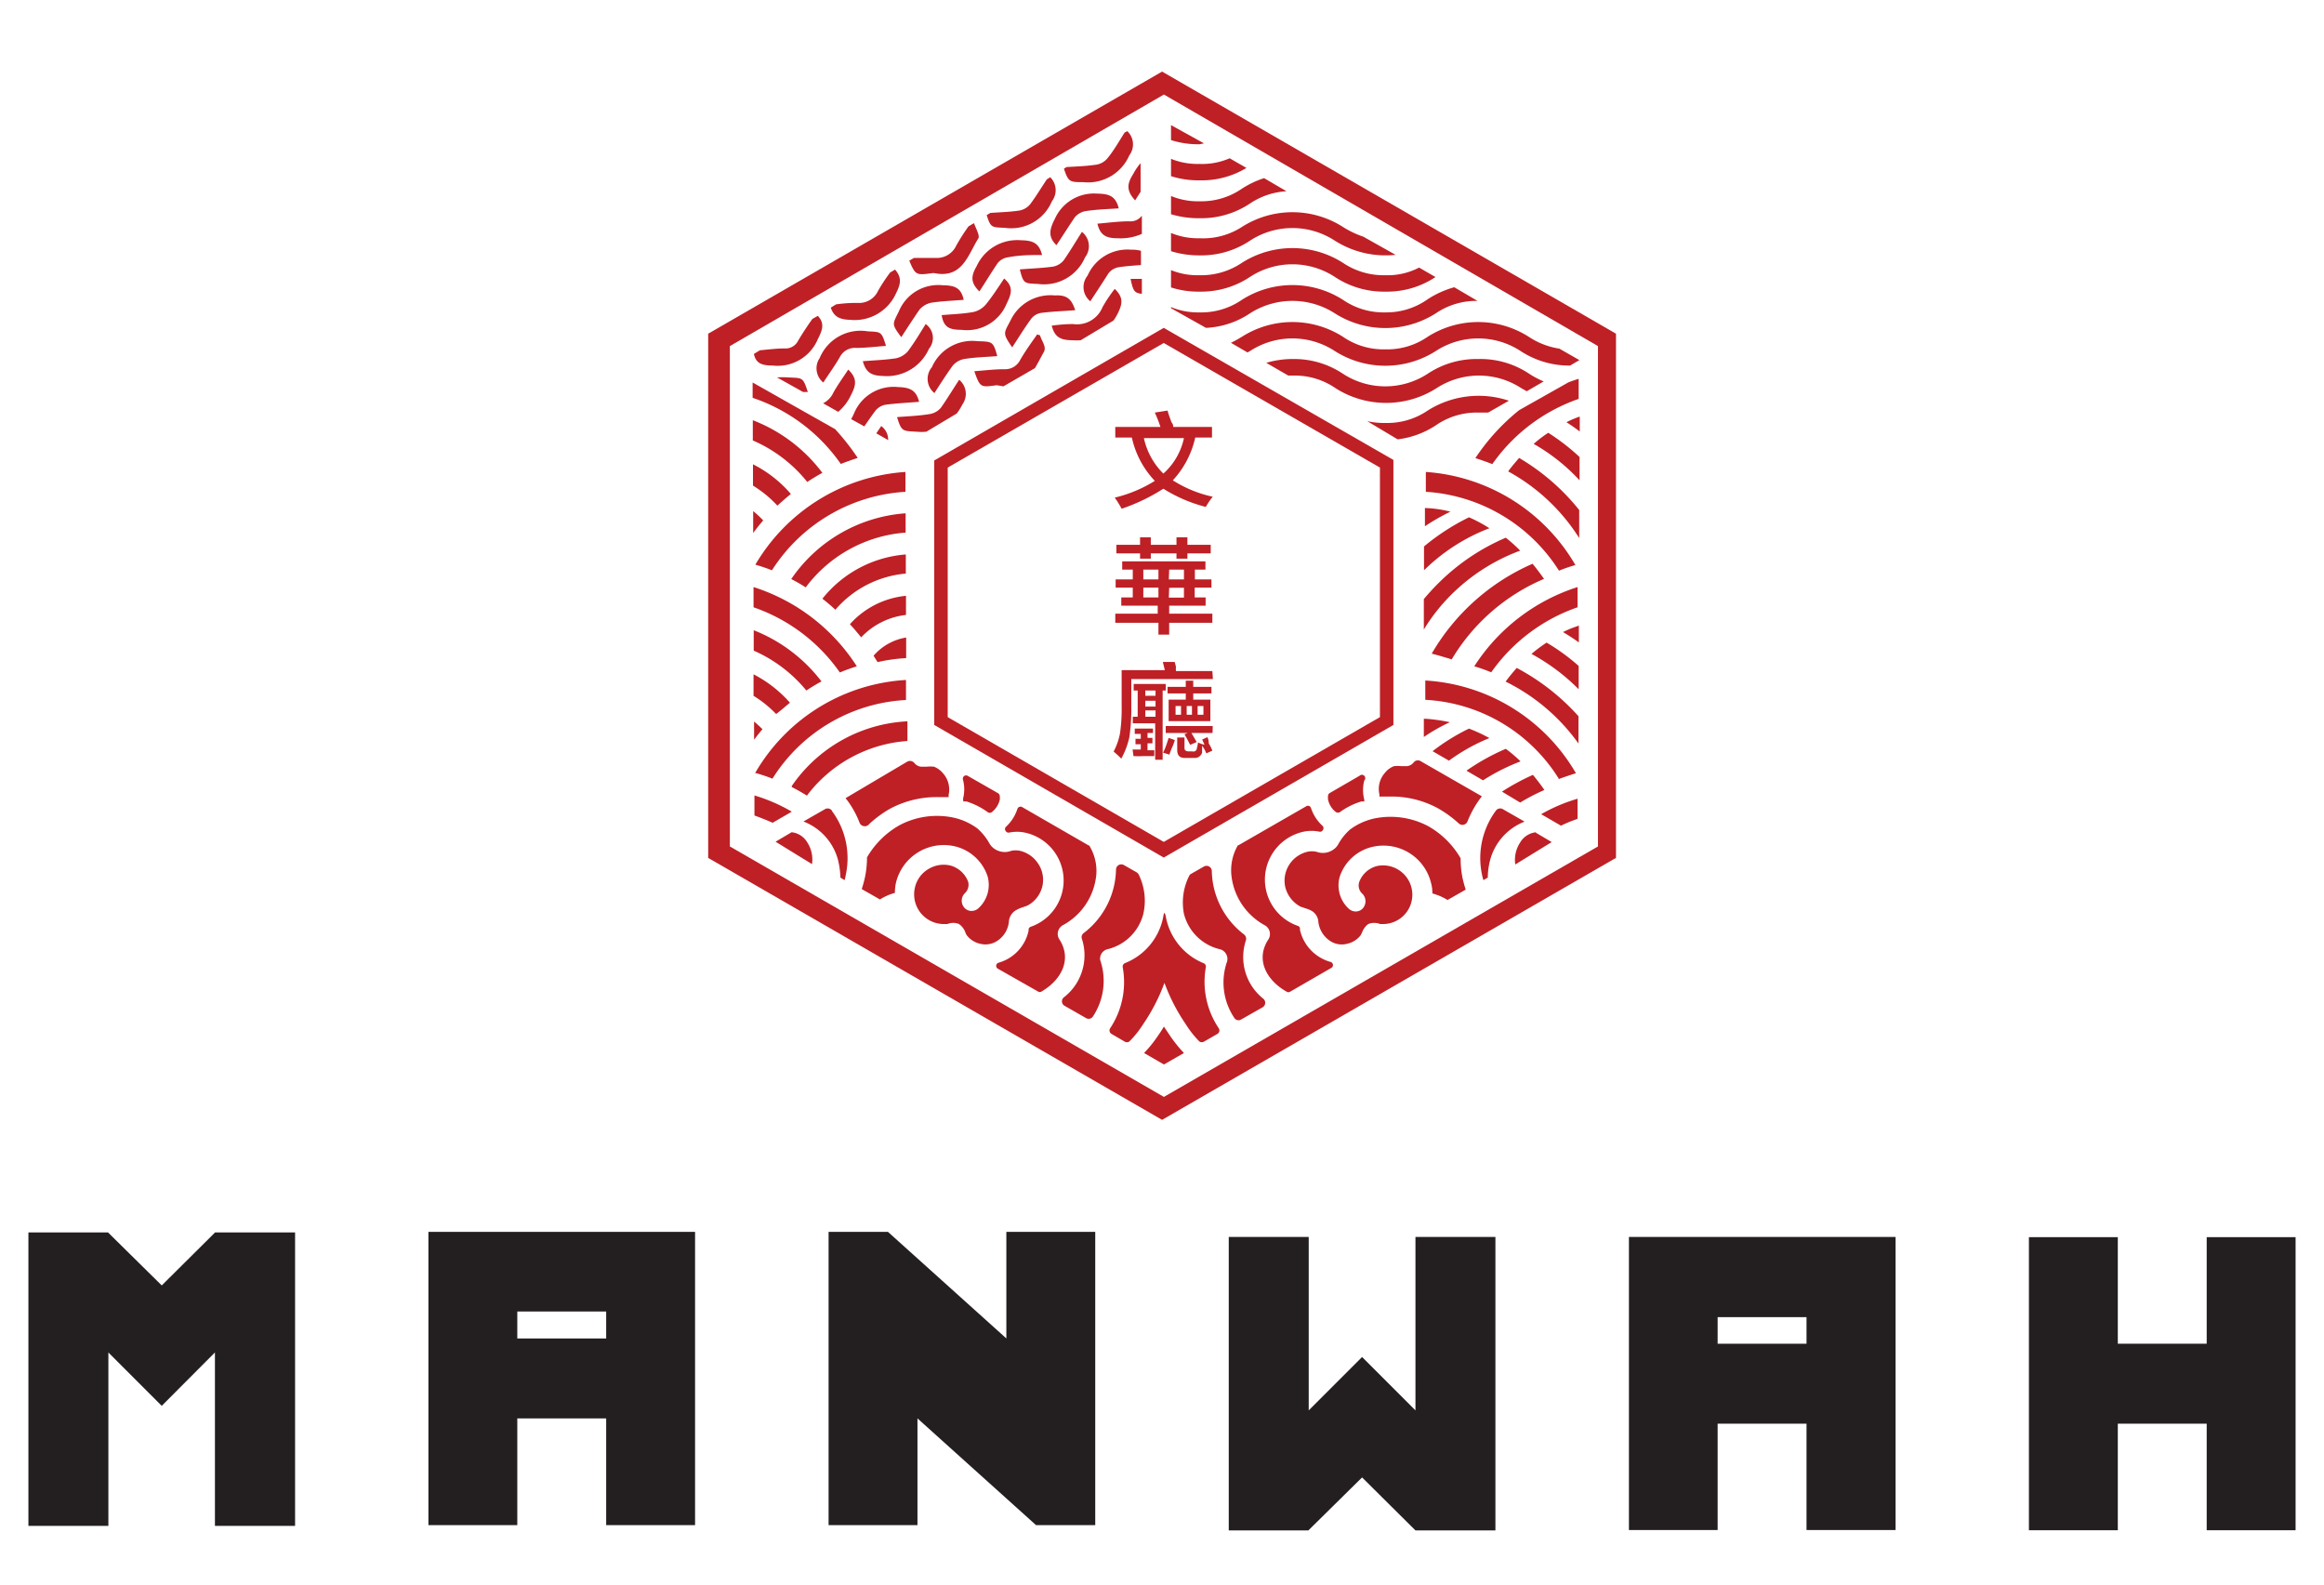<svg id="Layer_1" data-name="Layer 1" xmlns="http://www.w3.org/2000/svg" viewBox="0 0 127.59 87"><defs><style>.cls-1{fill:#231f20;}.cls-2{fill:#be2026;}</style></defs><path class="cls-1" d="M89.43,67.91V84H94.3V78.16h4.88V84h4.89V67.91Zm9.75,5.86H94.3V72.31h4.88Z"/><polygon class="cls-1" points="116.27 84.01 116.27 78.16 121.15 78.16 121.15 84.01 126.03 84.01 126.03 67.92 121.15 67.92 121.15 73.77 116.27 73.77 116.27 67.92 111.39 67.92 111.39 84.01 116.27 84.01"/><polygon class="cls-1" points="50.37 77.87 56.88 83.73 60.13 83.73 60.13 67.63 55.25 67.63 55.25 73.48 48.75 67.63 45.49 67.63 45.49 83.73 50.37 83.73 50.37 77.87"/><polygon class="cls-1" points="11.81 67.66 8.88 70.57 5.93 67.66 1.56 67.66 1.56 83.77 5.95 83.77 5.95 74.25 8.88 77.18 11.8 74.25 11.8 83.77 16.2 83.77 16.2 67.66 11.81 67.66"/><polygon class="cls-1" points="77.71 84.02 74.78 81.11 71.83 84.02 67.46 84.02 67.46 67.91 71.85 67.91 71.85 77.43 74.78 74.5 77.71 77.43 77.71 67.91 82.1 67.91 82.1 84.02 77.71 84.02"/><path class="cls-1" d="M23.52,67.63v16.1H28.4V77.87h4.88v5.86h4.88V67.63Zm9.76,5.85H28.4V72h4.88Z"/><path class="cls-2" d="M73.05,52.81a2.37,2.37,0,0,1-1.68-1.76s0-.06,0-.09a.18.18,0,0,0-.12-.13,2.69,2.69,0,0,1,.32-5.17,2.12,2.12,0,0,1,.87,0,.17.17,0,0,0,.18-.08h0a.18.18,0,0,0,0-.23,2.34,2.34,0,0,1-.65-1,.17.17,0,0,0-.25-.09L68,46.4s-.05,0-.07.06A2.74,2.74,0,0,0,67.6,48a3.55,3.55,0,0,0,1.86,2.81.55.55,0,0,1,.19.74c-.77,1.15-.08,2.3,1,2.9a.17.17,0,0,0,.17,0l2.25-1.3A.18.18,0,0,0,73.05,52.81Z"/><path class="cls-2" d="M80.19,47.12h0a4.76,4.76,0,0,0-1.81-1.78,4.43,4.43,0,0,0-2.91-.41,3.47,3.47,0,0,0-1.35.61,3,3,0,0,0-.66.83l-.06.09a1,1,0,0,1-1.13.3,1.16,1.16,0,0,0-.48,0,1.63,1.63,0,0,0-1.23,1.93,1.68,1.68,0,0,0,.83,1.08l.29.1A1.68,1.68,0,0,1,72,50a.75.75,0,0,1,.38.62,1.46,1.46,0,0,0,.59,1,1.16,1.16,0,0,0,1,.19,1.3,1.3,0,0,0,.73-.46l.08-.16a1,1,0,0,1,.34-.46.87.87,0,0,1,.65,0l.18,0a1.61,1.61,0,1,0-.33-3.19,1.41,1.41,0,0,0-1,.89.61.61,0,0,0,.19.65.59.59,0,0,1,0,.8.52.52,0,0,1-.37.16.56.56,0,0,1-.39-.15,1.74,1.74,0,0,1-.5-1.75,2.48,2.48,0,0,1,1.81-1.65,2.69,2.69,0,0,1,3.21,2,2.1,2.1,0,0,1,.07.56h0a3.11,3.11,0,0,1,.83.36h0l1-.57h0a6.36,6.36,0,0,1-.18-.66A5.42,5.42,0,0,1,80.19,47.12Z"/><path class="cls-2" d="M78,41.79a.29.29,0,0,0-.39.07.55.55,0,0,1-.35.2l-.34,0a2.22,2.22,0,0,0-.38,0,1.12,1.12,0,0,0-.49.35,1.34,1.34,0,0,0-.32,1.2l0,.12c.21,0,.41,0,.62,0a5.37,5.37,0,0,1,2.55.62,6.21,6.21,0,0,1,1.18.85.3.3,0,0,0,.49-.11,5.55,5.55,0,0,1,.7-1.26.87.87,0,0,1,.09-.11Z"/><path class="cls-2" d="M83.69,45.1l-1.17-.67a.29.29,0,0,0-.39.07h0A4.38,4.38,0,0,0,81.36,48a3,3,0,0,0,.08.32,0,0,0,0,0,0,0l.24-.14a0,0,0,0,0,0,0,4,4,0,0,1,.14-1,3.12,3.12,0,0,1,1.85-2.06Z"/><path class="cls-2" d="M68.4,51.63a.3.3,0,0,0-.09-.32,4.49,4.49,0,0,1-1.78-3.49v0a.29.29,0,0,0-.43-.25l-.7.4a.23.23,0,0,0-.11.11A3.25,3.25,0,0,0,65,50.17a2.67,2.67,0,0,0,2,1.95.55.55,0,0,1,.37.66,3.48,3.48,0,0,0,.4,3.11.27.27,0,0,0,.37.08l1.18-.67a.29.29,0,0,0,.05-.46A2.92,2.92,0,0,1,68.4,51.63Z"/><path class="cls-2" d="M66.2,53.11a.2.2,0,0,0-.12-.23A3.43,3.43,0,0,1,64,50.3a.5.5,0,0,0-.07-.19h0a.42.42,0,0,0-.06.19,3.42,3.42,0,0,1-2.12,2.58.21.21,0,0,0-.11.23,4.57,4.57,0,0,1-.69,3.34.22.22,0,0,0,.07.31l.72.42a.24.24,0,0,0,.26,0,5.46,5.46,0,0,0,.76-.95,10.31,10.31,0,0,0,1.17-2.27.06.06,0,0,0,0,0,.06.06,0,0,0,0,0,10.31,10.31,0,0,0,1.17,2.27,5.41,5.41,0,0,0,.75.95.25.25,0,0,0,.26,0l.73-.42a.22.22,0,0,0,.07-.31A4.57,4.57,0,0,1,66.2,53.11Z"/><path class="cls-2" d="M63.9,56.36h0c-.12.2-.25.4-.38.58a6.58,6.58,0,0,1-.71.87l1.09.63h0L65,57.81a7.48,7.48,0,0,1-.71-.87Z"/><path class="cls-2" d="M74.64,42.59,73,43.54a.19.19,0,0,0-.09.18.88.88,0,0,0,0,.17,1.17,1.17,0,0,0,.43.69.21.21,0,0,0,.23,0A3.9,3.9,0,0,1,74.74,44l.16,0s0-.07,0-.1a2.07,2.07,0,0,1,0-1.05A.18.18,0,0,0,74.64,42.59Z"/><path class="cls-2" d="M84.34,45.69a1.14,1.14,0,0,0-.88.56,1.74,1.74,0,0,0-.27,1.21s0,0,0,0l2-1.23a0,0,0,0,0,0,0l-.88-.52Z"/><path class="cls-2" d="M81.16,19.71a4.85,4.85,0,0,0-2.78.81,4.26,4.26,0,0,1-4.65,0A4.82,4.82,0,0,0,71,19.71a5.06,5.06,0,0,0-1.48.21l1.21.7H71a3.92,3.92,0,0,1,2.32.69,5.16,5.16,0,0,0,5.55,0,4.26,4.26,0,0,1,4.65,0l.3.17.93-.54a4.84,4.84,0,0,1-.78-.41A4.82,4.82,0,0,0,81.16,19.71Z"/><path class="cls-2" d="M81.16,22.65l.54,0L82.84,22a5.24,5.24,0,0,0-4.46.54,3.92,3.92,0,0,1-2.32.68,4.11,4.11,0,0,1-1-.1l1.67,1a4.86,4.86,0,0,0,2.1-.77A3.94,3.94,0,0,1,81.16,22.65Z"/><path class="cls-2" d="M73.73,14.43a5.16,5.16,0,0,0-5.55,0,4,4,0,0,1-2.32.68,3.87,3.87,0,0,1-1.57-.28v.95a4.87,4.87,0,0,0,1.57.23,4.82,4.82,0,0,0,2.77-.81,4.26,4.26,0,0,1,4.65,0,4.85,4.85,0,0,0,2.78.81,4.78,4.78,0,0,0,2.75-.8l-.9-.52a3.74,3.74,0,0,1-1.85.42A4,4,0,0,1,73.73,14.43Z"/><path class="cls-2" d="M68.43,9.22l-.92-.53A3.79,3.79,0,0,1,65.86,9a3.87,3.87,0,0,1-1.57-.28v.95a4.87,4.87,0,0,0,1.57.23A4.74,4.74,0,0,0,68.43,9.22Z"/><path class="cls-2" d="M66.1,7.87l-1.81-1v.82a4.87,4.87,0,0,0,1.57.23Z"/><path class="cls-2" d="M76.06,17.15a3.93,3.93,0,0,1-2.33-.69,5.16,5.16,0,0,0-5.55,0,3.92,3.92,0,0,1-2.32.69,3.85,3.85,0,0,1-1.57-.29v.06L66.21,18a4.74,4.74,0,0,0,2.42-.8,4.31,4.31,0,0,1,4.65,0,5.16,5.16,0,0,0,5.55,0,3.94,3.94,0,0,1,2.29-.68l-1.28-.75a5.23,5.23,0,0,0-1.46.66A3.92,3.92,0,0,1,76.06,17.15Z"/><path class="cls-2" d="M65.86,11.05a3.85,3.85,0,0,1-1.57-.29v1a5.19,5.19,0,0,0,1.57.22,4.82,4.82,0,0,0,2.77-.81,4,4,0,0,1,2-.67L69.4,9.78a5.13,5.13,0,0,0-1.22.58A3.92,3.92,0,0,1,65.86,11.05Z"/><path class="cls-2" d="M76.06,19.18a3.93,3.93,0,0,1-2.33-.69,5.16,5.16,0,0,0-5.55,0c-.2.12-.39.23-.6.33l.91.53.14-.08a4.26,4.26,0,0,1,4.65,0,5.16,5.16,0,0,0,5.55,0,4.26,4.26,0,0,1,4.65,0,4.87,4.87,0,0,0,2.72.8l.51-.3-1.1-.63a4.19,4.19,0,0,1-1.68-.65,5.16,5.16,0,0,0-5.55,0A3.92,3.92,0,0,1,76.06,19.18Z"/><path class="cls-2" d="M65.86,13.08a3.85,3.85,0,0,1-1.57-.29v1a5.16,5.16,0,0,0,1.57.23,4.82,4.82,0,0,0,2.77-.81,4.26,4.26,0,0,1,4.65,0,5.19,5.19,0,0,0,3.34.78l-1.78-1a5,5,0,0,1-1.11-.53,5.16,5.16,0,0,0-5.55,0A3.92,3.92,0,0,1,65.86,13.08Z"/><path class="cls-2" d="M51.29,39.8l12.6,7.28L76.5,39.8V25.25L63.89,18l-12.6,7.28Zm.74-.43V25.67l11.86-6.84,11.87,6.84v13.7L63.89,46.22Z"/><path class="cls-2" d="M58.14,51.54a.55.55,0,0,1,.2-.74A3.52,3.52,0,0,0,60.19,48a2.65,2.65,0,0,0-.36-1.53s0-.05-.07-.06l-3.64-2.1a.18.18,0,0,0-.26.09,2.32,2.32,0,0,1-.64,1,.17.17,0,0,0,0,.23h0a.17.17,0,0,0,.18.08,2.12,2.12,0,0,1,.87,0,2.69,2.69,0,0,1,.32,5.17.18.18,0,0,0-.12.13s0,.06,0,.09a2.34,2.34,0,0,1-1.67,1.76.18.18,0,0,0,0,.33L57,54.44a.17.17,0,0,0,.17,0C58.22,53.84,58.91,52.69,58.14,51.54Z"/><path class="cls-2" d="M55.39,50.59a.78.78,0,0,1,.39-.62,1.68,1.68,0,0,1,.34-.15l.28-.1a1.62,1.62,0,0,0,.83-1.08A1.59,1.59,0,0,0,57,47.42a1.64,1.64,0,0,0-1-.71,1.15,1.15,0,0,0-.48,0,1,1,0,0,1-1.13-.3l-.06-.09a3.18,3.18,0,0,0-.66-.83,3.44,3.44,0,0,0-1.36-.61,4.39,4.39,0,0,0-2.9.41,4.76,4.76,0,0,0-1.81,1.78h0a5.42,5.42,0,0,1-.11,1.08,6.36,6.36,0,0,1-.18.66h0l1,.57h0a3,3,0,0,1,.82-.36h0a2.6,2.6,0,0,1,.06-.56,2.7,2.7,0,0,1,3.22-2,2.5,2.5,0,0,1,1.81,1.65,1.74,1.74,0,0,1-.5,1.75.56.56,0,0,1-.39.15.52.52,0,0,1-.37-.16.58.58,0,0,1,0-.8.64.64,0,0,0,.19-.65,1.45,1.45,0,0,0-1-.89,1.61,1.61,0,0,0-1.21.22,1.57,1.57,0,0,0-.71,1,1.63,1.63,0,0,0,1.6,2l.18,0a.84.84,0,0,1,.64,0,.94.94,0,0,1,.35.46.79.79,0,0,0,.08.16,1.27,1.27,0,0,0,.72.46,1.18,1.18,0,0,0,1-.19A1.42,1.42,0,0,0,55.39,50.59Z"/><path class="cls-2" d="M47.73,45.23a6.14,6.14,0,0,1,1.17-.85,5.44,5.44,0,0,1,2.56-.62l.62,0,0-.12a1.34,1.34,0,0,0-.32-1.2,1.18,1.18,0,0,0-.49-.35,2.34,2.34,0,0,0-.39,0l-.33,0a.55.55,0,0,1-.35-.2.31.31,0,0,0-.4-.07l-3.38,2,.09.11a5.16,5.16,0,0,1,.69,1.26A.31.31,0,0,0,47.73,45.23Z"/><path class="cls-2" d="M45.67,44.5a.29.29,0,0,0-.39-.07l-1.17.67s0,0,0,0A3.12,3.12,0,0,1,46,47.18a4.54,4.54,0,0,1,.14,1,0,0,0,0,0,0,0l.23.14h0a3,3,0,0,0,.07-.32,4.34,4.34,0,0,0-.76-3.47Z"/><path class="cls-2" d="M60.77,52.12a2.67,2.67,0,0,0,2-1.95A3.25,3.25,0,0,0,62.51,48a.38.38,0,0,0-.11-.11l-.7-.4a.29.29,0,0,0-.43.25v0a4.49,4.49,0,0,1-1.78,3.49.28.28,0,0,0-.09.32,2.92,2.92,0,0,1-1,3.21.28.28,0,0,0,.05.46l1.17.67a.28.28,0,0,0,.38-.08,3.54,3.54,0,0,0,.4-3.11A.54.54,0,0,1,60.77,52.12Z"/><path class="cls-2" d="M52.89,44l.17,0a4,4,0,0,1,1.17.59.2.2,0,0,0,.22,0,1.24,1.24,0,0,0,.44-.69.88.88,0,0,0,0-.17.21.21,0,0,0-.09-.18l-1.66-.95a.18.18,0,0,0-.27.21,2.07,2.07,0,0,1,0,1.05Z"/><path class="cls-2" d="M43.46,45.69h0l-.88.52a0,0,0,0,0,0,0l2,1.23s0,0,0,0a1.74,1.74,0,0,0-.27-1.21A1.14,1.14,0,0,0,43.46,45.69Z"/><path class="cls-2" d="M41.42,43.67v1.1c.33.12.66.25,1,.4l1.05-.61A9.35,9.35,0,0,0,41.42,43.67Z"/><path class="cls-2" d="M43.42,27.12a6.7,6.7,0,0,0-2.08-1.63v1.17a6.28,6.28,0,0,1,1.34,1.1C42.92,27.54,43.17,27.32,43.42,27.12Z"/><path class="cls-2" d="M41.35,28.06v1.2c.18-.24.36-.47.55-.69A5.47,5.47,0,0,0,41.35,28.06Z"/><path class="cls-2" d="M44.27,37.91c.27-.18.55-.35.83-.5a8.68,8.68,0,0,0-3.72-2.81v1.12A7.79,7.79,0,0,1,44.27,37.91Z"/><path class="cls-2" d="M46.11,36.92c.3-.13.62-.24.93-.34a10.52,10.52,0,0,0-5.67-4.35v1.11A9.6,9.6,0,0,1,46.11,36.92Z"/><path class="cls-2" d="M41.4,39.61v1c.15-.2.3-.39.46-.58C41.72,39.89,41.56,39.75,41.4,39.61Z"/><path class="cls-2" d="M43.37,38.58a6.83,6.83,0,0,0-2-1.56V38.2a6.29,6.29,0,0,1,1.24,1C42.88,39,43.12,38.78,43.37,38.58Z"/><path class="cls-2" d="M49.75,36.13V35a3,3,0,0,0-1.79,1l0,0,.22.35A9.43,9.43,0,0,1,49.75,36.13Z"/><path class="cls-2" d="M41.47,31h0c.31.09.61.19.91.31l0,0A9.35,9.35,0,0,1,49.71,27V25.91A10.35,10.35,0,0,0,41.47,31Z"/><path class="cls-2" d="M46.16,25.47q.47-.18.93-.33a13.1,13.1,0,0,0-1.24-1.58L41.32,21v.84A9.63,9.63,0,0,1,46.16,25.47Z"/><path class="cls-2" d="M44.32,26.46c.27-.18.55-.35.83-.5a8.67,8.67,0,0,0-3.82-2.89v1.11A7.79,7.79,0,0,1,44.32,26.46Z"/><path class="cls-2" d="M45.85,33.49a5.75,5.75,0,0,1,3.88-2V30.44a6.49,6.49,0,0,0-4.58,2.43l0,0c.25.19.49.4.72.61Z"/><path class="cls-2" d="M47.27,35a4,4,0,0,1,2.47-1.24V32.71a4.74,4.74,0,0,0-3.08,1.56l0,0c.22.23.42.48.63.73Z"/><path class="cls-2" d="M44.24,32.24a7.54,7.54,0,0,1,5.48-3V28.18a8.32,8.32,0,0,0-6.28,3.61l0,0a9.16,9.16,0,0,1,.8.46Z"/><path class="cls-2" d="M43.47,43.15l0,0h0a.21.21,0,0,0,0,.06c.28.14.56.3.83.47h0a7.58,7.58,0,0,1,5.52-3V39.6A8.19,8.19,0,0,0,43.47,43.15Z"/><path class="cls-2" d="M42.42,42.73h0l0,0a9.22,9.22,0,0,1,7.32-4.3V37.33a10.25,10.25,0,0,0-8.27,5.09l0,0h-.06a8.21,8.21,0,0,1,1,.33A.05.05,0,0,0,42.42,42.73Z"/><path class="cls-2" d="M48.11,23.79l.65.37a.92.92,0,0,0-.38-.77Z"/><path class="cls-2" d="M57.74,17.88c.17.65.5.79,1.13.8a3.45,3.45,0,0,0,.46,0h0l1.8-1.08a2.73,2.73,0,0,0,.23-.38c.27-.54.33-.89-.16-1.36a8,8,0,0,0-.67,1,1.51,1.51,0,0,1-1.62.93A8.68,8.68,0,0,0,57.74,17.88Z"/><path class="cls-2" d="M50.86,23.7l1.67-1a3.52,3.52,0,0,0,.31-.5,1,1,0,0,0-.18-1.35c-.35.53-.66,1.05-1,1.53a1,1,0,0,1-.61.35c-.59.1-1.19.12-1.8.17.24.79.3.76,1.07.8A2.68,2.68,0,0,0,50.86,23.7Z"/><path class="cls-2" d="M56.94,18.36c-.32.46-.65.91-.93,1.4a.92.92,0,0,1-.88.51c-.54,0-1.09.07-1.64.11.31.87.34.89,1.14.78a.41.41,0,0,1,.16,0l.3.05,1.73-1h0c.17-.29.33-.6.49-.89s-.13-.6-.21-.91Z"/><path class="cls-2" d="M62.69,16.13v-.82l-.62,0C62.21,16,62.29,16.09,62.69,16.13Z"/><path class="cls-2" d="M59.71,15.13a1,1,0,0,0,.15,1.41c.34-.52.66-1,1-1.54a.9.9,0,0,1,.56-.33c.4-.06.82-.09,1.22-.12v-.78a1.65,1.65,0,0,0-.52-.06A2.39,2.39,0,0,0,59.71,15.13Z"/><path class="cls-2" d="M48.06,22.55a.93.93,0,0,1,.55-.33c.61-.08,1.23-.11,1.85-.16-.16-.64-.5-.79-1.15-.81a2.35,2.35,0,0,0-2.42,1.44c-.06.13-.11.23-.16.32h0l.72.4C47.65,23.12,47.85,22.83,48.06,22.55Z"/><path class="cls-2" d="M55.57,19.07c.37-.56.69-1.09,1.06-1.59a.86.86,0,0,1,.52-.3c.61-.08,1.23-.1,1.88-.15-.19-.59-.44-.85-1.11-.81a2.43,2.43,0,0,0-2.4,1.29C55.12,18.31,55,18.24,55.57,19.07Z"/><path class="cls-2" d="M51.16,20.16a1,1,0,0,0,.14,1.42c.33-.51.64-1,1-1.5A1.09,1.09,0,0,1,53,19.7c.57-.09,1.16-.1,1.75-.15-.22-.83-.29-.79-1.1-.82A2.42,2.42,0,0,0,51.16,20.16Z"/><path class="cls-2" d="M46.57,20.29c-.29.44-.58.84-.82,1.27a1.22,1.22,0,0,1-.56.58l.83.47a2.72,2.72,0,0,0,.7-.92C47,21.15,47.08,20.78,46.57,20.29Z"/><path class="cls-2" d="M57,15.59a2.45,2.45,0,0,0,2.57-1.46,1,1,0,0,0-.17-1.4c-.34.53-.66,1.07-1,1.56a1,1,0,0,1-.6.35c-.6.08-1.2.1-1.81.15C56.19,15.6,56.24,15.55,57,15.59Z"/><path class="cls-2" d="M51.16,15a.41.41,0,0,1,.16,0c1.52.29,1.82-1,2.39-1.91.09-.14-.09-.46-.24-.84l-.3.18h0a11.25,11.25,0,0,0-.67,1.05,1.17,1.17,0,0,1-1.14.68c-.38,0-.77,0-1.18,0h0l-.26.15C50.26,15.12,50.31,15.11,51.16,15Z"/><path class="cls-2" d="M46.69,17.56a2.49,2.49,0,0,0,2.51-1.47c.26-.52.31-.86-.06-1.29l-.27.16a9.67,9.67,0,0,0-.66,1,1.15,1.15,0,0,1-1.13.67,7.89,7.89,0,0,0-1.18.08h0l-.29.18C45.79,17.41,46.11,17.54,46.69,17.56Z"/><path class="cls-2" d="M54.12,16.72a1.27,1.27,0,0,1-.68.41c-.57.1-1.15.12-1.74.17.11.75.53.8,1.11.81a2.35,2.35,0,0,0,2.46-1.45c.26-.53.39-.91-.14-1.37C54.81,15.76,54.49,16.27,54.12,16.72Z"/><path class="cls-2" d="M62,12.15c-.58,0-1.16.08-1.75.13.15.64.48.8,1.11.8a2.88,2.88,0,0,0,1.33-.24v-1A.77.77,0,0,1,62,12.15Z"/><path class="cls-2" d="M42.44,20.07a2.39,2.39,0,0,0,2.46-1.45c.24-.48.4-.85,0-1.28l-.3.17c-.27.38-.53.77-.78,1.19a.77.77,0,0,1-.74.43c-.46,0-.9.06-1.36.1h0l-.33.2C41.51,20,41.89,20.06,42.44,20.07Z"/><path class="cls-2" d="M49.84,19.29a1.2,1.2,0,0,1-.65.38c-.59.09-1.19.11-1.82.16.17.61.45.79,1.09.81A2.53,2.53,0,0,0,51,19.15a.93.93,0,0,0-.18-1.36C50.51,18.29,50.2,18.81,49.84,19.29Z"/><path class="cls-2" d="M59.47,10A2.47,2.47,0,0,0,62,8.53a1,1,0,0,0-.11-1.33l-.15.08c-.31.49-.6,1-.94,1.41a1,1,0,0,1-.61.35c-.53.08-1.08.1-1.63.13h0l-.15.09C58.66,10,58.73,10,59.47,10Z"/><path class="cls-2" d="M55.19,12.51a2.42,2.42,0,0,0,2.56-1.46,1,1,0,0,0-.09-1.32l-.19.12c-.32.48-.59.93-.91,1.36a1,1,0,0,1-.6.35c-.53.08-1.06.09-1.59.13l-.2.12C54.4,12.53,54.45,12.47,55.19,12.51Z"/><path class="cls-2" d="M42.66,20.72l1.43.8h.26c-.27-.83-.28-.76-1.1-.8A3.85,3.85,0,0,0,42.66,20.72Z"/><path class="cls-2" d="M45.2,21c.32-.49.64-.93.91-1.4A.93.93,0,0,1,47,19.1c.54,0,1.09-.07,1.64-.11-.24-.81-.28-.76-1-.8A2.43,2.43,0,0,0,45,19.66,1,1,0,0,0,45.2,21Z"/><path class="cls-2" d="M62.32,11l.3-.47,0-1.57a3,3,0,0,0-.41.6C61.88,10.08,61.82,10.46,62.32,11Z"/><path class="cls-2" d="M53.77,16c.34-.52.66-1.05,1-1.55a.87.87,0,0,1,.55-.32C56,14,56.58,14,57.21,14c-.16-.66-.51-.8-1.16-.81a2.45,2.45,0,0,0-2.43,1.42C53.3,15.16,53.28,15.52,53.77,16Z"/><path class="cls-2" d="M49.48,18.51c.34-.52.65-1,1-1.51a1.18,1.18,0,0,1,.64-.38c.59-.09,1.19-.11,1.79-.16-.15-.66-.48-.79-1.16-.8a2.34,2.34,0,0,0-2.4,1.43C49,17.81,48.93,17.77,49.48,18.51Z"/><path class="cls-2" d="M58,13.46c.34-.51.65-1,1-1.52a1,1,0,0,1,.6-.35c.59-.09,1.2-.11,1.82-.15-.17-.69-.55-.8-1.18-.81A2.35,2.35,0,0,0,57.92,12C57.62,12.58,57.52,13,58,13.46Z"/><path class="cls-2" d="M86.61,33.34V32.23a10.55,10.55,0,0,0-5.67,4.35,9.29,9.29,0,0,1,.93.33A9.65,9.65,0,0,1,86.61,33.34Z"/><path class="cls-2" d="M86.67,21.9V20.8a5.66,5.66,0,0,0-.58.2h0l-2.69,1.52A11.6,11.6,0,0,0,81,25.15c.31.1.63.21.93.33A9.64,9.64,0,0,1,86.67,21.9Z"/><path class="cls-2" d="M85.7,45.33a6.66,6.66,0,0,1,.73-.31l.18-.07v-1.1a9.18,9.18,0,0,0-2,.85Z"/><path class="cls-2" d="M86.64,45.87v0h0Z"/><path class="cls-2" d="M83.4,25.14c-.2.24-.41.47-.6.74a10.64,10.64,0,0,1,3.9,3.66V28A12,12,0,0,0,83.4,25.14Z"/><path class="cls-2" d="M84.2,24.37a10.4,10.4,0,0,1,2.52,2V25.09A11.62,11.62,0,0,0,85,23.76,6.86,6.86,0,0,0,84.2,24.37Z"/><path class="cls-2" d="M86.73,23.69v-.82a5.34,5.34,0,0,0-.73.31C86.25,23.34,86.5,23.51,86.73,23.69Z"/><path class="cls-2" d="M81.77,40.52h0A9,9,0,0,0,80.65,40h0a11.2,11.2,0,0,0-2,1.24l.9.52A10.33,10.33,0,0,1,81.77,40.52Z"/><path class="cls-2" d="M79.6,39.65h0a9.35,9.35,0,0,0-1.34-.19h-.09v1a9.83,9.83,0,0,1,1.45-.82Z"/><path class="cls-2" d="M84.79,43.37h0v0c-.2-.29-.41-.56-.63-.83h0a12.61,12.61,0,0,0-1.7.92l1,.6A10.74,10.74,0,0,1,84.79,43.37Z"/><path class="cls-2" d="M83.48,41.8h0a7.75,7.75,0,0,0-.81-.69h0a12,12,0,0,0-2.16,1.2l.91.53A11.1,11.1,0,0,1,83.48,41.8Z"/><path class="cls-2" d="M84.08,35.9a11,11,0,0,1,2.59,1.94V36.56a11.15,11.15,0,0,0-1.76-1.28A8.14,8.14,0,0,0,84.08,35.9Z"/><path class="cls-2" d="M83.27,36.67c-.21.24-.42.49-.61.75a10.74,10.74,0,0,1,4,3.4v-1.5A12.23,12.23,0,0,0,83.27,36.67Z"/><path class="cls-2" d="M85.81,34.7c.3.18.6.37.87.57v-.93l-.15.06A5.74,5.74,0,0,0,85.81,34.7Z"/><path class="cls-2" d="M82.67,29.52h0a11.77,11.77,0,0,0-3.57,2.37,12.77,12.77,0,0,0-.93,1v1.67A10.22,10.22,0,0,1,80,32.34a10.53,10.53,0,0,1,3.46-2.11h0Q83.11,29.87,82.67,29.52Z"/><path class="cls-2" d="M78.62,35.89h0c.4.1.75.21,1.08.31h0a10.82,10.82,0,0,1,5.07-4.42h0c-.2-.28-.41-.56-.63-.83h0a11.91,11.91,0,0,0-5.54,4.94Z"/><path class="cls-2" d="M78.23,27.89h0v1a12.06,12.06,0,0,1,1.4-.8h0A6.43,6.43,0,0,0,78.23,27.89Z"/><path class="cls-2" d="M80.65,28.4h0A12.27,12.27,0,0,0,78.18,30h0v1.3l.06-.05A10.41,10.41,0,0,1,81.77,29h0A7.75,7.75,0,0,0,80.65,28.4Z"/><path class="cls-2" d="M78.28,25.91V27a9.34,9.34,0,0,1,7.31,4.33l0,0c.29-.12.6-.22.9-.31h0A10.31,10.31,0,0,0,78.28,25.91Z"/><path class="cls-2" d="M85.58,42.77c.31-.12.94-.32.94-.32l0,0a10.25,10.25,0,0,0-8.27-5.09v1.06a9.2,9.2,0,0,1,7.31,4.3A.59.59,0,0,1,85.58,42.77Z"/><path class="cls-2" d="M63.8,3.93,38.88,18.32V47.1L63.8,61.48,88.61,47.16l.11-.06V18.32ZM87.73,19V46.47L63.9,60.22,40.07,46.47V19L63.9,5.19Z"/><path class="cls-2" d="M61.58,27.93a10.42,10.42,0,0,0,2.29-1.1,8.14,8.14,0,0,0,2.33,1,4.2,4.2,0,0,1,.38-.56,6.69,6.69,0,0,1-2.19-.9,5.06,5.06,0,0,0,1.23-2.35h.92v-.58H64.41c0-.06,0-.15-.09-.25-.11-.29-.18-.5-.22-.65l-.7.11a6.82,6.82,0,0,1,.31.79H61.23v.58h.91A5,5,0,0,0,63.4,26.4a7.39,7.39,0,0,1-2.2.92A5.52,5.52,0,0,1,61.58,27.93Zm1.22-3.88H65A3.62,3.62,0,0,1,63.87,26,3.91,3.91,0,0,1,62.8,24.05Z"/><path class="cls-2" d="M64.19,34.84v-.65h2.37v-.5H64.19v-.44h2V32.8h-.6v-.54h.92v-.45H65.6v-.54h.58v-.45H61.61v.45h.58v.54h-.94v.45h.94v.54h-.63v.45h2v.44H61.23v.5H63.6v.65Zm0-3.57H65v.54h-.83Zm0,1H65v.54h-.83Zm-1.42-1h.83v.54h-.83Zm0,1.53v-.54h.83v.54Z"/><polygon class="cls-2" points="62.59 29.5 62.59 29.91 61.29 29.91 61.29 30.38 62.59 30.38 62.59 30.67 63.18 30.67 63.18 30.38 64.59 30.38 64.59 30.67 65.19 30.67 65.19 30.38 66.47 30.38 66.47 29.91 65.19 29.91 65.19 29.5 64.59 29.5 64.59 29.91 63.18 29.91 63.18 29.5 62.59 29.5"/><path class="cls-2" d="M65.1,37.37v.34h-1v.36h1v.34h-.94v1.18h2.29V38.41h-.94v-.34h1v-.36h-1v-.34Zm-.26,1.87h-.3v-.48h.3Zm.91-.48h.32v.48h-.32Zm-.31.48h-.29v-.48h.29Z"/><path class="cls-2" d="M66.58,39.86H64v.38h1.21l-.18.07c.07.12.18.32.31.58l.36-.15-.29-.5h1.16Z"/><path class="cls-2" d="M66.56,36.84h-2a1.71,1.71,0,0,1,0-.23,2.38,2.38,0,0,0-.07-.27l-.65,0,.11.45H61.58v1.95a9.5,9.5,0,0,1-.09,1.52,3.61,3.61,0,0,1-.35,1,5.66,5.66,0,0,1,.42.39A4.51,4.51,0,0,0,62,40.49a10.66,10.66,0,0,0,.11-1.73V37.28h4.48Z"/><path class="cls-2" d="M66.29,40.47,66,40.6l.13.29a1.74,1.74,0,0,1-.36-.13,1.54,1.54,0,0,1-.06.31.19.19,0,0,1-.25.18h-.2c-.15,0-.23-.06-.23-.18v-.58h-.4v.67c0,.32.14.47.47.45h.45A.41.41,0,0,0,66,41.3a.64.64,0,0,1,0-.16,1.37,1.37,0,0,1,0-.2,2.08,2.08,0,0,1,.23.42l.33-.15a2.42,2.42,0,0,0-.2-.4C66.37,40.66,66.32,40.54,66.29,40.47Z"/><path class="cls-2" d="M64,37.55H62.24v.36h.22v1.44h-.27v.36h1.23v2h.41V37.91H64Zm-.56,1.8h-.56V39h.56Zm0-.56h-.56v-.32h.56Zm0-.59h-.56v-.29h.56Z"/><path class="cls-2" d="M63.85,41.32l.36.11c0-.07.06-.18.11-.33a3,3,0,0,0,.18-.47l-.34-.12C64.07,40.78,64,41.05,63.85,41.32Z"/><path class="cls-2" d="M63,40.81h.27v-.3H63v-.27h.3V40h-1v.29h.33v.27h-.29v.3h.29v.29l-.45,0,.05.36a5.07,5.07,0,0,0,.54,0l.6,0v-.32H63Z"/></svg>